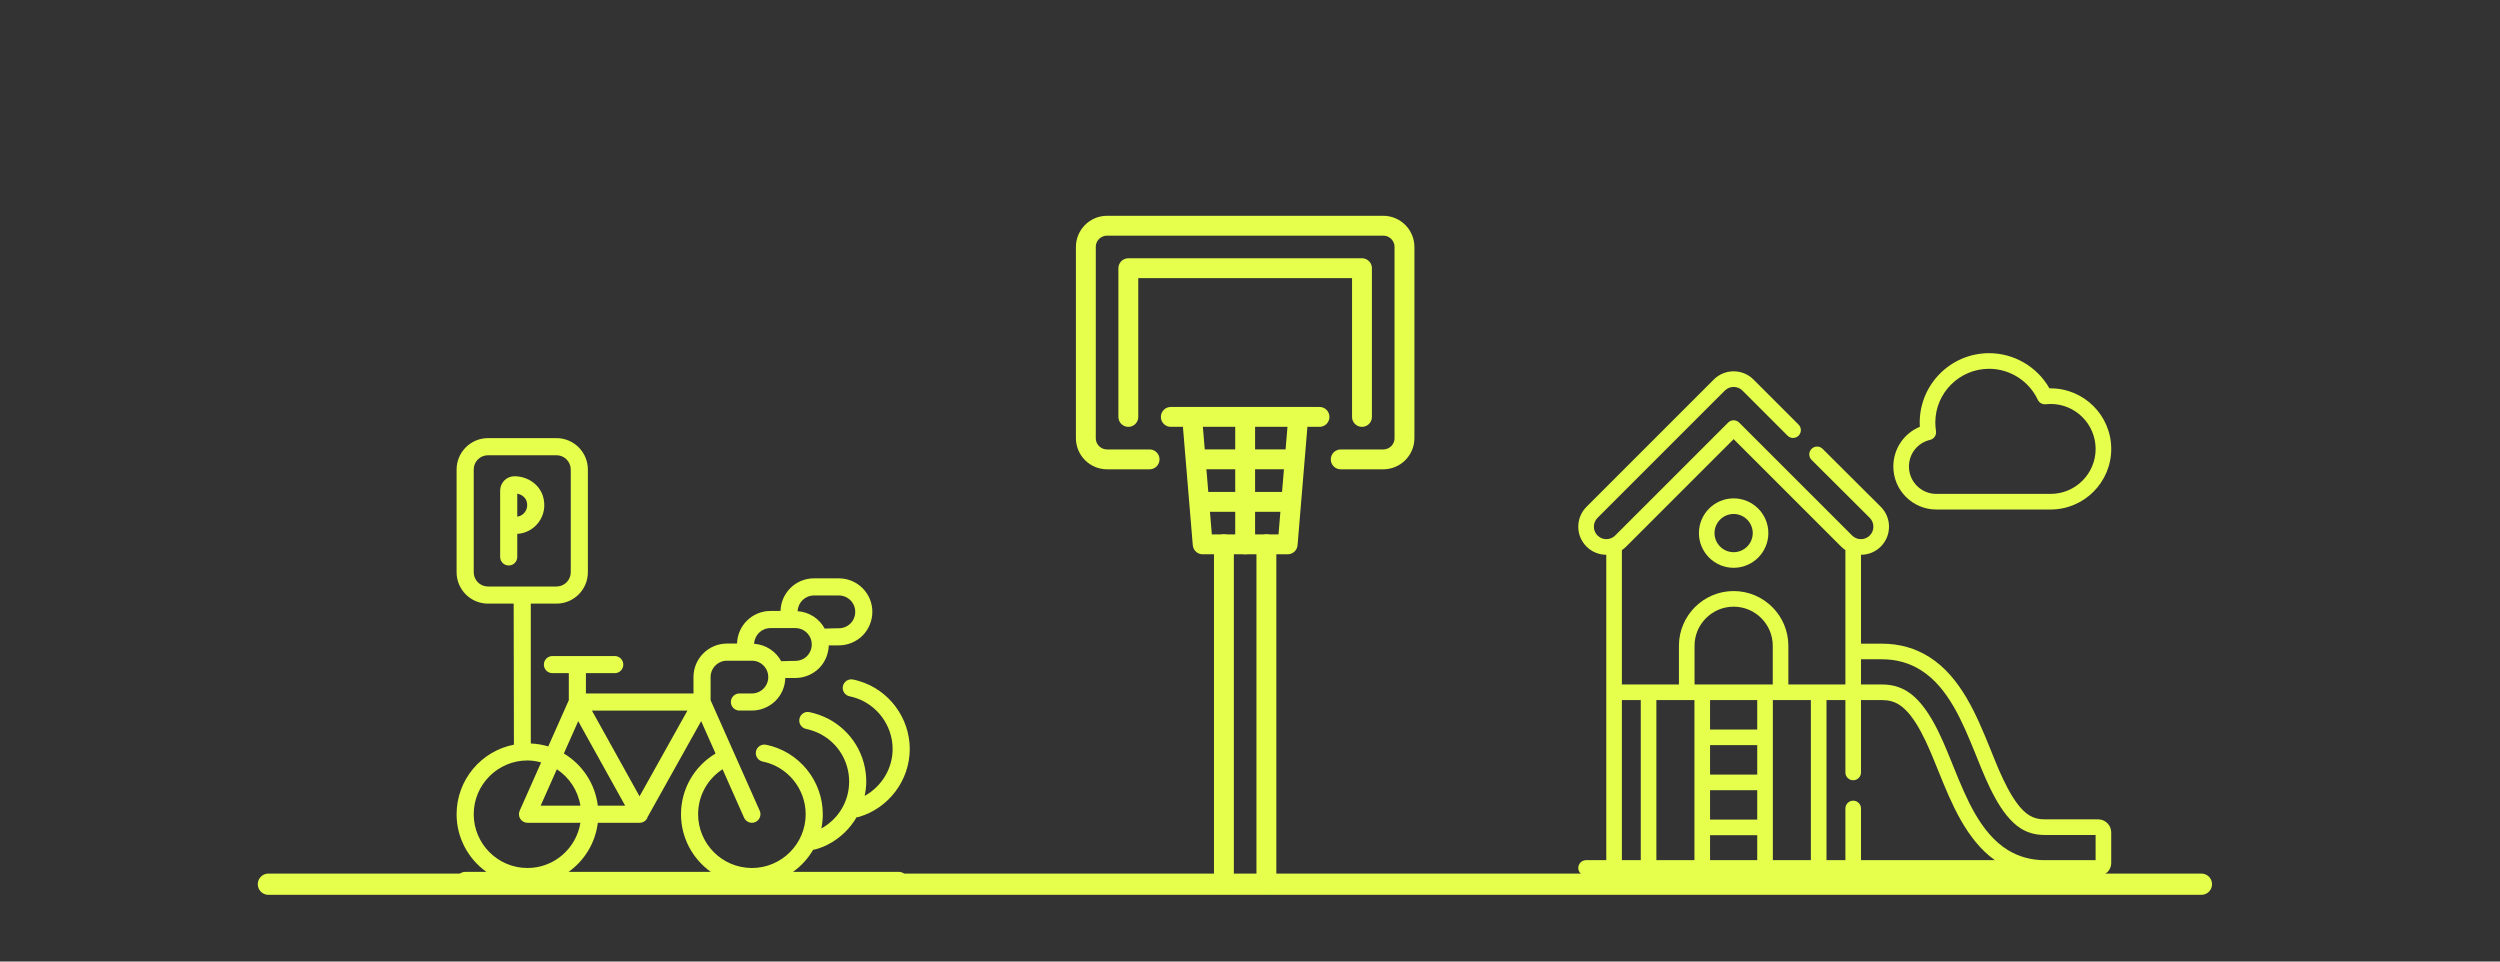 <svg xmlns="http://www.w3.org/2000/svg" width="260" height="100" viewBox="0 0 260 100" fill="none">
    <rect x="0" y="0" width="260" height="100" fill="#333333" stroke="none"/>
    <path d="M139.437 47.775H143.856C145.076 47.775 146.065 46.786 146.065 45.566V25.684C146.065 24.464 145.076 23.475 143.856 23.475H115.137C113.917 23.475 112.928 24.464 112.928 25.684V45.566C112.928 46.786 113.917 47.775 115.137 47.775H119.555" stroke="#e6ff4c" stroke-width="2.067" stroke-miterlimit="10" stroke-linecap="round" stroke-linejoin="round"/>
    <path d="M127.287 56.611V91.957" stroke="#e6ff4c" stroke-width="2.067" stroke-miterlimit="10" stroke-linecap="round" stroke-linejoin="round"/>
    <path d="M131.705 56.611V91.957" stroke="#e6ff4c" stroke-width="2.067" stroke-miterlimit="10" stroke-linecap="round" stroke-linejoin="round"/>
    <path d="M121.764 43.357H137.228" stroke="#e6ff4c" stroke-width="2.067" stroke-miterlimit="10" stroke-linecap="round" stroke-linejoin="round"/>
    <path d="M117.346 43.358V27.895H141.646V43.358" stroke="#e6ff4c" stroke-width="2.067" stroke-miterlimit="10" stroke-linecap="round" stroke-linejoin="round"/>
    <path d="M135.02 43.357L133.916 56.612H125.079L123.975 43.357" stroke="#e6ff4c" stroke-width="2.067" stroke-miterlimit="10" stroke-linecap="round" stroke-linejoin="round"/>
    <path d="M129.496 43.357V56.612" stroke="#e6ff4c" stroke-width="2.067" stroke-miterlimit="10" stroke-linecap="round" stroke-linejoin="round"/>
    <path d="M125.08 52.193H133.917" stroke="#e6ff4c" stroke-width="2.067" stroke-miterlimit="10" stroke-linecap="round" stroke-linejoin="round"/>
    <path d="M125.08 47.773H133.917" stroke="#e6ff4c" stroke-width="2.067" stroke-miterlimit="10" stroke-linecap="round" stroke-linejoin="round"/>
    <path d="M218.209 85.213H212.636C212.013 85.213 211.504 85.078 211.035 84.788C209.346 83.743 208 80.394 207.196 78.393C207.105 78.169 207.015 77.944 206.924 77.72C205.6 74.475 203.954 70.437 200.682 68.352C199.218 67.416 197.553 66.942 195.734 66.942H193.545V57.696C194.323 57.694 195.053 57.391 195.602 56.842C196.153 56.293 196.456 55.561 196.457 54.78C196.458 53.997 196.154 53.262 195.602 52.709L189.55 46.679C189.233 46.363 188.719 46.363 188.402 46.681C188.086 46.999 188.086 47.513 188.404 47.829L194.455 53.858C194.699 54.103 194.834 54.43 194.833 54.778C194.833 55.125 194.699 55.45 194.455 55.693C193.949 56.199 193.126 56.199 192.62 55.693L180.873 43.949C180.556 43.632 180.042 43.632 179.725 43.949L167.978 55.693C167.734 55.938 167.407 56.072 167.06 56.072C167.059 56.072 167.059 56.072 167.058 56.072C166.711 56.072 166.387 55.938 166.142 55.692C165.899 55.45 165.765 55.125 165.764 54.778C165.764 54.43 165.899 54.103 166.143 53.858L179.383 40.619C179.625 40.376 179.95 40.241 180.297 40.241H180.298C180.646 40.241 180.972 40.376 181.216 40.62L185.905 45.309C186.222 45.626 186.736 45.626 187.053 45.309C187.37 44.992 187.37 44.478 187.053 44.161L182.364 39.472C181.813 38.921 181.079 38.617 180.298 38.617C180.297 38.617 180.296 38.617 180.295 38.617C179.514 38.618 178.781 38.922 178.234 39.472L164.995 52.71C164.443 53.262 164.14 53.997 164.141 54.78C164.141 55.561 164.445 56.293 164.994 56.84C165.542 57.39 166.273 57.694 167.053 57.696V71.998V89.457H164.953C164.504 89.457 164.141 89.82 164.141 90.269C164.141 90.717 164.504 91.081 164.953 91.081H218.243C218.973 91.081 219.567 90.488 219.567 89.759V86.571C219.567 85.822 218.958 85.213 218.209 85.213ZM170.64 89.457H168.677V72.809H170.64V89.457ZM176.222 89.457H172.264V72.809H175.42H176.222V89.457ZM182.752 89.457H177.846V86.864H182.752V89.457ZM182.752 85.24H177.846V82.181H182.752V85.24ZM182.752 80.558H177.846V77.496H182.752V80.558ZM182.752 75.872H177.846V72.809H182.752V75.872ZM184.366 71.186H176.232V67.161C176.232 64.918 178.056 63.094 180.299 63.094C182.542 63.094 184.366 64.918 184.366 67.161V71.186ZM188.331 89.457H184.376V72.809H185.178H188.331V89.457ZM185.99 71.186V67.161C185.99 64.023 183.437 61.47 180.299 61.47C177.161 61.47 174.608 64.023 174.608 67.161V71.186H171.452H168.677V57.21C168.837 57.103 168.987 56.98 169.126 56.841L180.299 45.671L191.472 56.841C191.611 56.98 191.761 57.103 191.921 57.21V71.186H189.143H185.99ZM193.545 89.457V84.082C193.545 83.634 193.181 83.27 192.733 83.27C192.285 83.27 191.921 83.634 191.921 84.082V89.457H189.955V72.809H191.921V80.335C191.921 80.784 192.285 81.147 192.733 81.147C193.181 81.147 193.545 80.784 193.545 80.335V72.809H195.734C196.432 72.809 197.001 72.965 197.526 73.299C199.245 74.395 200.525 77.554 201.371 79.645C201.476 79.903 201.581 80.162 201.686 80.42C202.944 83.518 204.493 87.336 207.465 89.457H193.545ZM217.943 89.457H212.636C211.23 89.457 209.939 89.1 208.802 88.397C205.963 86.639 204.49 83.011 203.191 79.809C203.086 79.551 202.981 79.293 202.876 79.035C201.952 76.753 200.555 73.304 198.398 71.93C197.612 71.429 196.741 71.186 195.734 71.186H193.545V68.565H195.734C197.238 68.565 198.609 68.954 199.809 69.721C202.645 71.528 204.119 75.144 205.42 78.333C205.51 78.555 205.6 78.776 205.689 78.999C206.625 81.326 208.038 84.843 210.181 86.169C210.908 86.618 211.712 86.837 212.636 86.837H217.943V89.457Z" fill="#e6ff4c"/>
    <path d="M201.376 52.989H213.267C216.742 52.989 219.569 50.163 219.569 46.69C219.569 43.215 216.742 40.389 213.267 40.389C213.226 40.389 213.184 40.389 213.143 40.39C211.873 38.15 209.467 36.73 206.866 36.73C202.887 36.73 199.65 39.966 199.65 43.944C199.65 44.091 199.654 44.239 199.663 44.388C198.01 45.067 196.906 46.677 196.906 48.519C196.906 50.984 198.911 52.989 201.376 52.989ZM200.726 45.747C201.14 45.651 201.409 45.251 201.343 44.83C201.297 44.536 201.273 44.237 201.273 43.944C201.273 40.862 203.782 38.354 206.866 38.354C209.028 38.354 211.015 39.62 211.93 41.578C212.077 41.892 212.407 42.078 212.752 42.041C212.935 42.022 213.103 42.012 213.267 42.012C215.846 42.012 217.945 44.111 217.945 46.69C217.945 49.268 215.846 51.365 213.267 51.365H201.376C199.807 51.365 198.53 50.089 198.53 48.519C198.53 47.189 199.433 46.049 200.726 45.747Z" fill="#e6ff4c"/>
    <path d="M180.298 51.83C178.307 51.83 176.688 53.45 176.688 55.441C176.688 57.432 178.307 59.051 180.298 59.051C182.289 59.051 183.909 57.432 183.909 55.441C183.909 53.45 182.289 51.83 180.298 51.83ZM180.298 57.428C179.203 57.428 178.311 56.536 178.311 55.441C178.311 54.345 179.203 53.454 180.298 53.454C181.393 53.454 182.285 54.345 182.285 55.441C182.285 56.536 181.393 57.428 180.298 57.428Z" fill="#e6ff4c"/>
    <path d="M84.561 88.386C85.368 88.224 86.029 87.87 86.093 87.834C87.373 87.177 88.394 86.182 89.087 84.992C89.167 84.992 89.248 84.981 89.329 84.958C92.441 84.043 94.615 81.138 94.615 77.897C94.615 74.649 92.441 71.741 89.344 70.829C89.128 70.762 88.912 70.707 88.697 70.668C88.216 70.575 87.749 70.896 87.659 71.381C87.569 71.864 87.888 72.329 88.372 72.418C88.518 72.446 88.664 72.482 88.826 72.533C91.185 73.228 92.833 75.433 92.833 77.897C92.833 79.948 91.676 81.807 89.924 82.773C90.024 82.289 90.091 81.795 90.091 81.288C90.091 78.51 88.558 75.997 86.084 74.726C85.48 74.423 84.844 74.201 84.196 74.064C83.714 73.953 83.242 74.27 83.141 74.75C83.039 75.233 83.347 75.705 83.828 75.805C84.328 75.911 84.818 76.083 85.278 76.314C87.149 77.274 88.311 79.18 88.311 81.288C88.311 83.325 87.211 85.168 85.42 86.164C85.519 85.683 85.57 85.187 85.57 84.678C85.57 81.186 83.089 78.147 79.67 77.453C79.186 77.358 78.718 77.667 78.62 78.148C78.523 78.631 78.834 79.1 79.316 79.199C81.908 79.725 83.79 82.03 83.79 84.678C83.79 87.762 81.281 90.271 78.197 90.271C75.114 90.271 72.604 87.762 72.604 84.678C72.604 82.765 73.567 81.029 75.145 80.002L77.384 85.04C77.531 85.372 77.857 85.569 78.198 85.569C78.319 85.569 78.441 85.544 78.559 85.492C79.009 85.293 79.211 84.766 79.011 84.317L73.902 72.82V70.416C73.902 69.477 74.665 68.713 75.604 68.713H78.197C79.136 68.713 79.9 69.477 79.9 70.416C79.9 70.87 79.723 71.298 79.401 71.62C79.084 71.937 78.645 72.119 78.197 72.119H76.901C76.409 72.119 76.011 72.518 76.011 73.009C76.011 73.5 76.409 73.899 76.901 73.899H78.197C79.114 73.899 80.011 73.527 80.66 72.879C81.296 72.243 81.647 71.404 81.671 70.51H82.723C83.639 70.51 84.536 70.139 85.185 69.493C85.808 68.868 86.167 68.006 86.193 67.118H87.245C88.162 67.118 89.059 66.747 89.707 66.1C90.354 65.453 90.725 64.551 90.725 63.627C90.725 61.709 89.164 60.148 87.245 60.148H84.645C82.756 60.148 81.222 61.662 81.175 63.54H80.123C78.234 63.54 76.701 65.054 76.652 66.931H75.604C73.684 66.931 72.121 68.494 72.121 70.415V72.118H60.936V70.009H63.935C64.427 70.009 64.825 69.61 64.825 69.118C64.825 68.627 64.427 68.228 63.935 68.228H57.453C56.961 68.228 56.563 68.627 56.563 69.118C56.563 69.61 56.961 70.009 57.453 70.009H59.156V72.819L57.019 77.628C56.441 77.451 55.83 77.351 55.202 77.321C55.202 77.32 55.203 77.319 55.203 77.318V62.778H57.874C59.674 62.778 61.139 61.314 61.139 59.513V48.829C61.139 47.029 59.674 45.565 57.874 45.565H50.751C48.951 45.565 47.486 47.029 47.486 48.829V59.513C47.486 61.313 48.951 62.778 50.751 62.778H53.422C53.422 62.778 53.441 77.402 53.447 77.445C50.055 78.106 47.486 81.096 47.486 84.679C47.486 87.15 48.713 89.337 50.584 90.675H48.377C47.885 90.675 47.486 91.074 47.486 91.565C47.486 92.056 47.885 92.455 48.377 92.455H93.486C93.978 92.455 94.376 92.056 94.376 91.565C94.376 91.074 93.978 90.675 93.486 90.675H82.473C83.321 90.069 84.033 89.289 84.561 88.386ZM84.646 61.93H87.246C88.183 61.93 88.944 62.692 88.944 63.629C88.944 64.084 88.763 64.526 88.448 64.842C88.133 65.157 87.694 65.338 87.246 65.338C87.246 65.338 85.829 65.361 85.77 65.374C85.215 64.353 84.174 63.646 82.954 63.565C82.988 62.658 83.731 61.93 84.646 61.93ZM80.123 65.322H82.723C83.66 65.322 84.422 66.084 84.422 67.021C84.422 67.476 84.241 67.918 83.926 68.234C83.61 68.549 83.172 68.73 82.723 68.73C82.723 68.73 81.305 68.753 81.247 68.766C80.692 67.745 79.651 67.038 78.431 66.955C78.466 66.05 79.209 65.322 80.123 65.322ZM71.494 73.9L66.513 82.817L61.559 73.9H71.494ZM60.135 75.002L65.016 83.789H62.173C61.894 81.483 60.547 79.507 58.642 78.362L60.135 75.002ZM57.912 80.003C59.2 80.847 60.106 82.208 60.362 83.788H56.229L57.912 80.003ZM50.751 60.997C49.933 60.997 49.267 60.331 49.267 59.513V48.829C49.267 48.011 49.933 47.345 50.751 47.345H57.874C58.692 47.345 59.358 48.011 59.358 48.829V59.513C59.358 60.331 58.692 60.997 57.874 60.997H50.751ZM54.859 90.271C51.776 90.271 49.267 87.762 49.267 84.679C49.267 81.596 51.776 79.087 54.859 79.087C55.353 79.087 55.823 79.171 56.279 79.292L54.046 84.317C53.923 84.593 53.949 84.912 54.113 85.164C54.278 85.417 54.559 85.57 54.859 85.57H60.362C59.932 88.228 57.638 90.271 54.859 90.271ZM59.135 90.675C60.778 89.5 61.919 87.671 62.173 85.569H66.528C66.844 85.569 67.136 85.402 67.296 85.13C67.319 85.09 67.315 85.044 67.331 85.003L72.921 74.998L74.418 78.367C72.196 79.698 70.824 82.061 70.824 84.679C70.824 87.15 72.051 89.337 73.922 90.675H59.135Z" fill="#e6ff4c"/>
    <path d="M53.501 49.531C52.682 49.531 52.016 50.198 52.016 51.018V54.493V54.535V57.922C52.016 58.414 52.414 58.812 52.906 58.812C53.398 58.812 53.796 58.414 53.796 57.922V55.526C54.672 55.471 55.492 55.029 56.017 54.321C56.591 53.549 56.757 52.563 56.471 51.614C56.102 50.388 54.88 49.531 53.501 49.531ZM54.588 53.259C54.394 53.521 54.112 53.689 53.796 53.737V51.34C54.261 51.432 54.648 51.736 54.766 52.127C54.889 52.537 54.826 52.939 54.588 53.259Z" fill="#e6ff4c"/>
    <path d="M27.914 91.957H228.945" stroke="#e6ff4c" stroke-width="2.209" stroke-linecap="round"/>
    </svg>